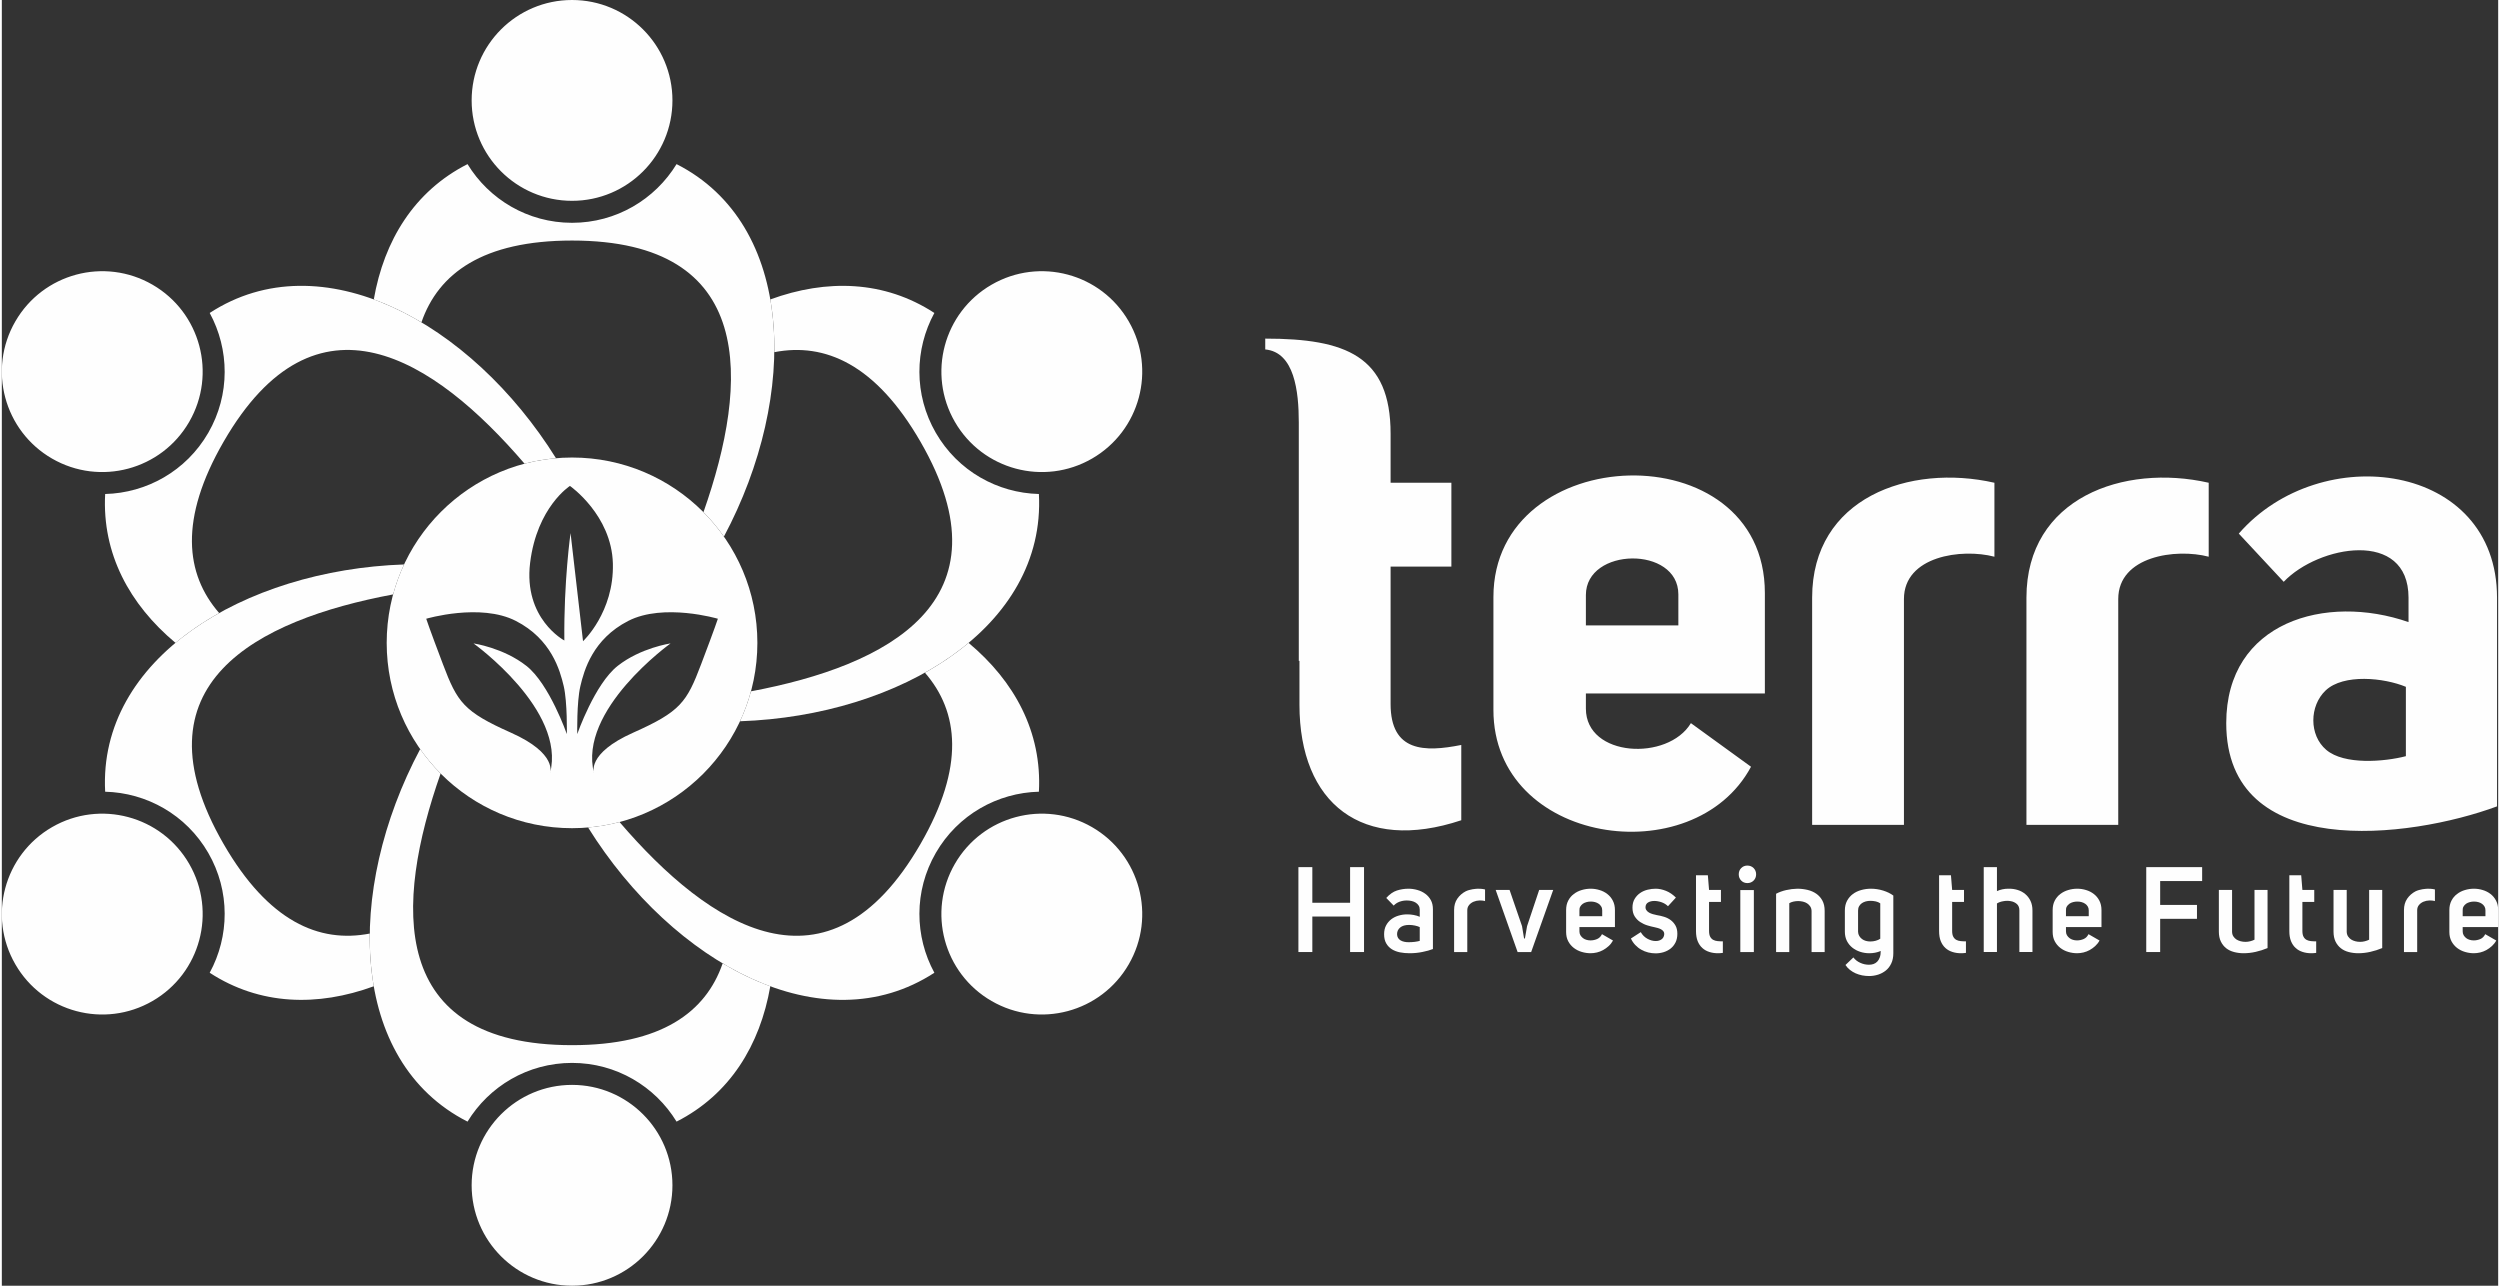 <?xml version="1.0" encoding="UTF-8"?>
<!DOCTYPE svg PUBLIC "-//W3C//DTD SVG 1.1//EN" "http://www.w3.org/Graphics/SVG/1.1/DTD/svg11.dtd">
<!-- Creator: CorelDRAW 2018 (64-Bit) -->
<svg xmlns="http://www.w3.org/2000/svg" xml:space="preserve" width="175px" height="90px" version="1.1" style="shape-rendering:geometricPrecision; text-rendering:geometricPrecision; image-rendering:optimizeQuality; fill-rule:evenodd; clip-rule:evenodd"
viewBox="0 0 980.8 505.15"
 xmlns:xlink="http://www.w3.org/1999/xlink">
 <rect x="0" y="0" width="980.8" height="505.15" fill="#333333" stroke="none"/>
 <defs>
  <style type="text/css">
   <![CDATA[
    .fil1 {fill:#FEFEFE}
    .fil0 {fill:#FEFEFE;fill-rule:nonzero}
   ]]>
  </style>
 </defs>
 <g id="Layer_x0020_1">
  <g id="_2519479635248">
   <g>
    <path class="fil0" d="M509.83 276.86l0 -17.21 -0.26 0 0 -93.66c0,-12.34 -1.74,-27.61 -13.18,-28.7l0 -4.25c31.55,0 49.25,6.78 49.25,37.35l0 19.28 23.88 0 0 32.95 -23.88 0 0 37.03 0 16.95c0,18.86 13.35,18.97 27.77,16.09l0 29.58c-38.88,12.96 -63.58,-6.54 -63.58,-45.41zm76.21 2.07l0 -44.37c0,-61.59 106.65,-65.19 106.65,-1.55l0 39.44 -70.32 0 0 5.97c0,19.15 32.26,20.71 41.26,5.7l23.62 17.13c-22.53,42.05 -101.21,30.52 -101.21,-22.32zm72.66 -45.41c0,-19.12 -36.33,-18.58 -36.33,0.26l0 11.94 36.33 0 0 -12.2zm124.18 -43.85l0 29.06c-12.89,-3.39 -35.55,-0.25 -35.55,16.61l0 88.75 -36.07 0 0 -89.27c0,-39.24 38.25,-52.73 71.62,-45.15zm84.19 0l0 29.06c-12.89,-3.39 -35.54,-0.24 -35.54,16.61l0 88.75 -36.07 0 0 -89.27c0,-39.24 38.24,-52.73 71.61,-45.15zm6.89 94.45c0,-39.9 39.18,-50.98 71.62,-39.7l0 -9.6c0,-27.06 -35.44,-20.55 -49.04,-6.23l-17.65 -18.94c32.19,-37.02 101.46,-28.02 101.46,25.17l0 82c-34.48,12.74 -106.39,21.65 -106.39,-32.7zm39.05 -12.84c-6.39,6.06 -6.58,17.56 0.26,23.35 7.05,5.98 22.74,4.68 31.27,2.47l0 -27.25c-8.56,-3.56 -24.48,-5.24 -31.53,1.43z"/>
    <path class="fil1" d="M85.39 240.86c-13.32,-15.33 -15.8,-36.92 1.75,-67.32 36.25,-62.78 82.68,-32.81 118.24,8.64 3.99,-1.06 8.12,-1.78 12.35,-2.15 -33.44,-53.57 -92.25,-85.6 -136.06,-57.07 7.75,14.23 8.13,32.04 -0.56,47.09 -8.7,15.07 -24.31,23.64 -40.51,24.04 -1.26,23.45 9.59,43.41 27.64,58.49 5.17,-4.32 10.91,-8.24 17.15,-11.72zm-80.09 -114.57c10.89,-18.88 35.02,-25.34 53.89,-14.44 18.86,10.89 25.33,35.02 14.43,53.89 -10.89,18.87 -35.02,25.33 -53.88,14.44 -18.87,-10.89 -25.34,-35.03 -14.44,-53.89z"/>
    <path class="fil1" d="M164.86 126.65c6.62,-19.2 24.07,-32.14 59.18,-32.14 72.49,0 69.75,55.2 51.63,106.72 2.94,2.97 5.63,6.18 8.03,9.61 29.68,-55.74 28.01,-122.68 -18.6,-146.36 -8.45,13.83 -23.68,23.06 -41.06,23.06 -17.4,0 -32.63,-9.23 -41.07,-23.06 -20.94,10.64 -32.8,30.01 -36.83,53.17 6.32,2.31 12.59,5.34 18.72,9zm59.17 -126.65c21.79,0 39.45,17.66 39.45,39.45 0,21.78 -17.66,39.45 -39.44,39.45 -21.79,0 -39.45,-17.67 -39.45,-39.45 0,-21.79 17.66,-39.45 39.44,-39.45z"/>
    <path class="fil1" d="M303.51 138.37c19.93,-3.87 39.87,4.78 57.42,35.17 36.24,62.78 -12.93,88.01 -66.6,98.08 -1.1,4.07 -2.55,8 -4.31,11.76 63.11,-2.17 120.24,-37.09 117.44,-89.29 -16.19,-0.4 -31.8,-8.97 -40.5,-24.04 -8.69,-15.05 -8.32,-32.86 -0.57,-47.09 -19.67,-12.81 -42.38,-13.4 -64.46,-5.31 1.15,6.64 1.68,13.58 1.58,20.72zm139.26 -12.08c10.9,18.86 4.43,43 -14.44,53.89 -18.87,10.89 -43,4.43 -53.89,-14.44 -10.89,-18.87 -4.43,-43 14.44,-53.89 18.87,-10.9 43,-4.44 53.89,14.44z"/>
    <path class="fil1" d="M362.68 264.3c13.31,15.32 15.8,36.92 -1.75,67.31 -36.25,62.79 -82.69,32.82 -118.24,-8.64 -3.99,1.06 -8.12,1.78 -12.35,2.15 33.43,53.57 92.25,85.6 136.05,57.07 -7.75,-14.23 -8.12,-32.04 0.57,-47.09 8.7,-15.06 24.31,-23.64 40.5,-24.04 1.26,-23.45 -9.58,-43.41 -27.63,-58.48 -5.17,4.31 -10.92,8.24 -17.15,11.72zm80.09 114.56c-10.89,18.88 -35.02,25.34 -53.89,14.44 -18.87,-10.89 -25.34,-35.01 -14.44,-53.89 10.89,-18.86 35.02,-25.33 53.89,-14.44 18.87,10.9 25.34,35.03 14.44,53.89z"/>
    <path class="fil1" d="M283.21 378.51c-6.62,19.19 -24.08,32.13 -59.17,32.13 -72.51,0 -69.76,-55.2 -51.64,-106.72 -2.94,-2.96 -5.63,-6.18 -8.03,-9.61 -29.68,55.74 -28.01,122.69 18.6,146.37 8.44,-13.83 23.68,-23.07 41.07,-23.07 17.39,0 32.61,9.24 41.06,23.07 20.93,-10.64 32.8,-30.02 36.83,-53.18 -6.32,-2.31 -12.59,-5.33 -18.72,-8.99zm-59.17 126.64c-21.79,0 -39.45,-17.66 -39.45,-39.45 0,-21.78 17.66,-39.45 39.45,-39.45 21.78,0 39.44,17.67 39.44,39.45 0,21.79 -17.66,39.45 -39.44,39.45z"/>
    <path class="fil1" d="M144.56 366.79c-19.93,3.87 -39.87,-4.78 -57.42,-35.18 -36.25,-62.78 12.92,-88.01 66.6,-98.07 1.1,-4.08 2.55,-8.01 4.3,-11.77 -63.1,2.17 -120.23,37.09 -117.44,89.29 16.2,0.4 31.81,8.98 40.51,24.04 8.69,15.05 8.31,32.86 0.56,47.09 19.68,12.82 42.39,13.4 64.47,5.31 -1.16,-6.63 -1.68,-13.57 -1.58,-20.71zm-139.26 12.07c-10.9,-18.86 -4.43,-42.99 14.44,-53.89 18.86,-10.89 42.99,-4.42 53.88,14.44 10.9,18.88 4.43,43 -14.43,53.89 -18.88,10.9 -43,4.44 -53.89,-14.44z"/>
    <path class="fil1" d="M224.04 179.76c40.21,0 72.81,32.6 72.81,72.82 0,40.21 -32.6,72.81 -72.81,72.81 -40.22,0 -72.83,-32.6 -72.83,-72.81 0,-40.22 32.61,-72.82 72.83,-72.82zm8.64 124.05c0,0 -3.18,-7.69 15.4,-15.96 18.58,-8.27 21.02,-11.97 26.64,-26.8 5.63,-14.82 6.61,-17.95 6.61,-17.95 0,0 -21.28,-6.28 -35.21,0.85 -13.93,7.13 -17.36,19.39 -18.82,25.66 -1.47,6.27 -1.22,18.81 -1.22,18.81 0,0 6.84,-19.67 15.89,-26.8 9.04,-7.12 20.78,-8.83 20.78,-8.83 0,0 -36.52,26.18 -30.07,51.02zm-11.67 -52.16c0,0 -16.13,-8.55 -13.45,-30.51 2.69,-21.95 15.65,-30.22 15.65,-30.22 0,0 16.38,11.41 16.87,30.51 0.49,19.1 -11.73,30.5 -11.73,30.5l-4.9 -42.48c0,0 -2.68,18.82 -2.44,42.2zm-5.62 52.16c0,0 3.18,-7.69 -15.4,-15.96 -18.58,-8.27 -21.03,-11.97 -26.65,-26.8 -5.62,-14.82 -6.6,-17.95 -6.6,-17.95 0,0 21.27,-6.28 35.2,0.85 13.94,7.13 17.36,19.39 18.83,25.66 1.46,6.27 1.22,18.81 1.22,18.81 0,0 -6.84,-19.67 -15.89,-26.8 -9.04,-7.12 -20.78,-8.83 -20.78,-8.83 0,0 36.51,26.18 30.07,51.02z"/>
   </g>
   <polygon class="fil0" points="514.89,374.05 509.42,374.05 509.42,340.69 514.89,340.69 514.89,354.69 529.73,354.69 529.73,340.69 535.2,340.69 535.2,374.05 529.73,374.05 529.73,360.1 514.89,360.1 "/>
   <path id="1" class="fil0" d="M557.09 357.37c0,-0.59 -0.14,-1.13 -0.43,-1.58 -0.28,-0.45 -0.65,-0.83 -1.13,-1.13 -0.47,-0.3 -1.01,-0.52 -1.62,-0.66 -0.62,-0.14 -1.25,-0.21 -1.91,-0.21 -0.97,0 -1.91,0.16 -2.83,0.49 -0.91,0.33 -1.68,0.84 -2.31,1.53l-2.92 -3.01c1.32,-1.47 2.71,-2.45 4.17,-2.92 1.46,-0.47 2.98,-0.71 4.55,-0.71 1.19,0 2.36,0.17 3.51,0.5 1.15,0.32 2.18,0.82 3.08,1.48 0.92,0.66 1.65,1.5 2.2,2.5 0.55,1 0.82,2.2 0.82,3.58l0 15.64c-1.13,0.45 -2.51,0.83 -4.12,1.15 -1.62,0.34 -3.32,0.5 -5.11,0.5 -1.29,0 -2.53,-0.12 -3.73,-0.35 -1.19,-0.24 -2.24,-0.64 -3.16,-1.2 -0.9,-0.57 -1.65,-1.33 -2.21,-2.29 -0.56,-0.96 -0.85,-2.16 -0.85,-3.6 0,-1.36 0.26,-2.52 0.78,-3.49 0.52,-0.97 1.2,-1.78 2.05,-2.43 0.85,-0.64 1.81,-1.12 2.9,-1.43 1.08,-0.32 2.19,-0.48 3.32,-0.48 0.88,0 1.74,0.08 2.59,0.24 0.85,0.16 1.63,0.39 2.36,0.71l0 -2.83zm-4.19 6.03c-1.52,0 -2.68,0.34 -3.49,1.01 -0.82,0.68 -1.23,1.55 -1.23,2.62 0,0.56 0.13,1.05 0.38,1.46 0.25,0.41 0.59,0.74 1.01,0.99 0.43,0.25 0.91,0.43 1.44,0.54 0.53,0.11 1.1,0.17 1.69,0.17 0.85,0 1.65,-0.05 2.41,-0.14 0.76,-0.1 1.41,-0.22 1.98,-0.38l0 -5.42c-0.53,-0.25 -1.17,-0.45 -1.91,-0.61 -0.74,-0.16 -1.5,-0.24 -2.28,-0.24z"/>
   <path id="2" class="fil0" d="M579.96 349.17c0.41,0 0.85,0.01 1.3,0.05 0.46,0.03 0.95,0.11 1.49,0.24l0 4.56c-0.57,-0.16 -1.2,-0.23 -1.89,-0.23 -0.09,0 -0.2,0 -0.33,0 -0.82,0.03 -1.57,0.19 -2.28,0.49 -0.71,0.3 -1.3,0.73 -1.77,1.3 -0.47,0.57 -0.71,1.25 -0.71,2.07l0 16.4 -5.18 0 0 -16.49c0,-1.76 0.42,-3.25 1.27,-4.48 0.85,-1.22 1.93,-2.18 3.25,-2.87 0.38,-0.19 0.81,-0.36 1.3,-0.5 0.48,-0.14 0.96,-0.25 1.43,-0.33 0.48,-0.08 0.9,-0.13 1.27,-0.16 0.38,-0.04 0.67,-0.05 0.85,-0.05z"/>
   <polygon id="3" class="fil0" points="604.02,349.64 609.53,349.64 600.87,374.05 595.54,374.05 586.92,349.64 592.38,349.64 597.28,363.88 598.08,368.73 598.41,368.73 599.26,363.88 "/>
   <path id="4" class="fil0" d="M624.26 374.52c-1.19,0 -2.37,-0.17 -3.53,-0.52 -1.17,-0.34 -2.2,-0.87 -3.11,-1.57 -0.92,-0.71 -1.65,-1.58 -2.2,-2.62 -0.55,-1.04 -0.82,-2.26 -0.82,-3.67l0 -8.58c0,-1.41 0.27,-2.65 0.82,-3.7 0.55,-1.06 1.28,-1.92 2.2,-2.61 0.91,-0.7 1.94,-1.22 3.11,-1.56 1.16,-0.35 2.34,-0.52 3.53,-0.52 1.16,0 2.31,0.17 3.46,0.52 1.15,0.34 2.17,0.86 3.06,1.56 0.9,0.69 1.62,1.55 2.17,2.61 0.55,1.05 0.83,2.29 0.83,3.7l0 6.69 -13.95 0 0 1.69c0,0.57 0.13,1.06 0.37,1.49 0.26,0.42 0.58,0.79 0.97,1.11 0.39,0.31 0.85,0.55 1.37,0.7 0.52,0.16 1.06,0.24 1.63,0.24 0.91,0 1.77,-0.18 2.61,-0.54 0.83,-0.36 1.47,-1 1.91,-1.91l4.33 2.5c-0.47,0.85 -1.04,1.58 -1.72,2.19 -0.67,0.61 -1.39,1.13 -2.17,1.56 -0.77,0.42 -1.57,0.73 -2.42,0.94 -0.85,0.2 -1.67,0.3 -2.45,0.3zm4.52 -16.87c0,-0.56 -0.12,-1.06 -0.38,-1.48 -0.25,-0.42 -0.59,-0.79 -1.01,-1.09 -0.42,-0.29 -0.9,-0.51 -1.43,-0.65 -0.54,-0.15 -1.09,-0.21 -1.65,-0.21 -0.57,0 -1.13,0.06 -1.67,0.21 -0.55,0.14 -1.04,0.36 -1.47,0.65 -0.42,0.3 -0.76,0.67 -1.01,1.11 -0.26,0.44 -0.36,0.96 -0.33,1.56l0 2.21 8.95 0 0 -2.31z"/>
   <path id="5" class="fil0" d="M649.72 369.72c0.04,0 0.08,0 0.14,0 0.88,0 1.64,-0.23 2.27,-0.69 0.62,-0.45 0.97,-1.14 1.03,-2.05 0,-0.44 -0.12,-0.8 -0.35,-1.1 -0.24,-0.3 -0.54,-0.55 -0.92,-0.76 -0.38,-0.2 -0.79,-0.37 -1.25,-0.5 -0.45,-0.12 -0.88,-0.23 -1.29,-0.32 -0.85,-0.16 -1.79,-0.4 -2.81,-0.71 -1.02,-0.31 -1.96,-0.76 -2.82,-1.32 -0.87,-0.56 -1.59,-1.31 -2.17,-2.21 -0.58,-0.91 -0.88,-2.06 -0.88,-3.44 0,-1.36 0.29,-2.5 0.85,-3.44 0.57,-0.95 1.28,-1.71 2.15,-2.31 0.86,-0.6 1.84,-1.03 2.92,-1.3 1.09,-0.27 2.15,-0.4 3.18,-0.4 1.32,0 2.68,0.29 4.08,0.85 1.4,0.56 2.69,1.45 3.88,2.64l-3.11 3.39c-0.69,-0.69 -1.53,-1.21 -2.52,-1.56 -0.98,-0.34 -1.94,-0.51 -2.85,-0.51 -0.91,0 -1.69,0.18 -2.35,0.54 -0.66,0.36 -1.02,0.92 -1.09,1.67 -0.06,0.54 0.04,1 0.31,1.39 0.27,0.4 0.62,0.72 1.06,0.97 0.44,0.25 0.93,0.45 1.48,0.61 0.55,0.16 1.08,0.29 1.58,0.38 0.98,0.15 1.94,0.38 2.9,0.68 0.96,0.3 1.81,0.73 2.57,1.3 0.75,0.57 1.37,1.27 1.86,2.14 0.49,0.86 0.73,1.94 0.73,3.23 0,1.29 -0.24,2.41 -0.71,3.37 -0.47,0.95 -1.1,1.75 -1.88,2.38 -0.79,0.63 -1.7,1.11 -2.73,1.44 -1.04,0.32 -2.11,0.49 -3.21,0.49 -0.97,0 -1.94,-0.12 -2.9,-0.35 -0.96,-0.24 -1.87,-0.6 -2.73,-1.09 -0.87,-0.48 -1.65,-1.09 -2.36,-1.84 -0.7,-0.73 -1.28,-1.59 -1.72,-2.56l3.87 -2.5c0.66,1.16 1.55,2.04 2.68,2.64 1.07,0.56 2.11,0.85 3.11,0.85z"/>
   <path id="6" class="fil0" d="M674.25 374.52c-1.19,0 -2.32,-0.16 -3.37,-0.5 -1.05,-0.32 -1.97,-0.84 -2.75,-1.55 -0.79,-0.71 -1.4,-1.61 -1.85,-2.71 -0.43,-1.1 -0.65,-2.42 -0.65,-3.96l0 -21.91 4.66 0 0.47 5.75 4.67 0 0 4.72 -4.67 0 0 11.4c0,0.97 0.15,1.73 0.45,2.28 0.3,0.56 0.7,0.96 1.2,1.23 0.5,0.27 1.08,0.43 1.72,0.49 0.65,0.07 1.33,0.09 2.05,0.09l0 4.53c-0.66,0.1 -1.31,0.14 -1.93,0.14z"/>
   <path id="7" class="fil0" d="M682.43 343.52c0,-0.98 0.31,-1.79 0.96,-2.46 0.64,-0.65 1.45,-0.98 2.42,-0.98 0.98,0 1.79,0.33 2.46,0.98 0.65,0.67 0.98,1.48 0.98,2.46 0,0.97 -0.33,1.79 -0.98,2.45 -0.67,0.66 -1.48,0.99 -2.46,0.99 -0.97,0 -1.78,-0.33 -2.42,-0.99 -0.65,-0.66 -0.96,-1.48 -0.96,-2.45zm5.93 30.53l-5.32 0 0 -24.36 5.32 0 0 24.36z"/>
   <path id="8" class="fil0" d="M716.18 357.84l0 16.21 -5.14 0 0 -16.16c-0.03,-0.69 -0.21,-1.28 -0.54,-1.77 -0.32,-0.49 -0.74,-0.88 -1.22,-1.2 -0.49,-0.31 -1.04,-0.54 -1.65,-0.68 -0.62,-0.14 -1.23,-0.22 -1.86,-0.22 -0.66,0 -1.3,0.08 -1.91,0.22 -0.61,0.14 -1.14,0.35 -1.58,0.63l0 19.18 -5.18 0 0 -22.9c1.19,-0.63 2.51,-1.11 3.95,-1.44 1.45,-0.33 2.91,-0.51 4.39,-0.54 1.38,0 2.72,0.16 4.03,0.47 1.3,0.31 2.45,0.82 3.44,1.51 0.98,0.69 1.78,1.59 2.38,2.69 0.59,1.1 0.89,2.43 0.89,4z"/>
   <path id="9" class="fil0" d="M733.59 379.04c0.63,0 1.22,-0.09 1.77,-0.28 0.55,-0.19 1.03,-0.49 1.46,-0.92 0.42,-0.42 0.76,-0.98 1.01,-1.67 0.26,-0.69 0.38,-1.54 0.38,-2.54 -0.72,0.31 -1.46,0.54 -2.21,0.68 -0.76,0.14 -1.51,0.21 -2.26,0.21 -1.23,0 -2.42,-0.18 -3.59,-0.56 -1.16,-0.38 -2.19,-0.92 -3.08,-1.63 -0.9,-0.71 -1.61,-1.59 -2.15,-2.63 -0.53,-1.06 -0.8,-2.28 -0.8,-3.66l0 -8.29c0,-1.48 0.29,-2.76 0.87,-3.85 0.59,-1.08 1.35,-1.96 2.29,-2.65 0.94,-0.7 2.03,-1.22 3.27,-1.56 1.24,-0.35 2.52,-0.52 3.84,-0.52 1.61,0 3.19,0.25 4.76,0.73 1.57,0.49 2.91,1.14 4.01,1.96l0 22.66c0,1.54 -0.27,2.88 -0.81,4.01 -0.53,1.13 -1.24,2.06 -2.14,2.78 -0.89,0.72 -1.91,1.26 -3.03,1.62 -1.14,0.36 -2.32,0.55 -3.54,0.55 -0.91,0 -1.81,-0.09 -2.71,-0.26 -0.89,-0.18 -1.75,-0.44 -2.57,-0.8 -0.82,-0.37 -1.57,-0.82 -2.26,-1.37 -0.69,-0.55 -1.27,-1.19 -1.74,-1.91l3.11 -2.97c0.69,0.91 1.59,1.62 2.71,2.12 1.11,0.51 2.25,0.75 3.41,0.75zm0.57 -25.11c-0.63,0 -1.23,0.08 -1.82,0.23 -0.58,0.16 -1.09,0.39 -1.53,0.69 -0.43,0.3 -0.8,0.69 -1.08,1.18 -0.28,0.49 -0.42,1.06 -0.42,1.72l0 8.34c0.02,0.63 0.18,1.17 0.47,1.65 0.28,0.47 0.64,0.87 1.08,1.2 0.44,0.33 0.94,0.57 1.51,0.73 0.56,0.16 1.15,0.23 1.74,0.23 0.73,0 1.43,-0.09 2.12,-0.28 0.7,-0.19 1.29,-0.45 1.8,-0.8l0 -13.9c-0.48,-0.35 -1.06,-0.6 -1.75,-0.76 -0.69,-0.15 -1.4,-0.23 -2.12,-0.23z"/>
   <path id="10" class="fil0" d="M769.76 374.52c-1.19,0 -2.32,-0.16 -3.37,-0.5 -1.05,-0.32 -1.97,-0.84 -2.76,-1.55 -0.78,-0.71 -1.39,-1.61 -1.84,-2.71 -0.44,-1.1 -0.65,-2.42 -0.65,-3.96l0 -21.91 4.66 0 0.47 5.75 4.66 0 0 4.72 -4.66 0 0 11.4c0,0.97 0.15,1.73 0.45,2.28 0.3,0.56 0.7,0.96 1.2,1.23 0.5,0.27 1.08,0.43 1.72,0.49 0.64,0.07 1.33,0.09 2.05,0.09l0 4.53c-0.66,0.1 -1.31,0.14 -1.93,0.14z"/>
   <path id="11" class="fil0" d="M788.3 349.17c0.12,0 0.27,0 0.42,0 1.17,0 2.29,0.17 3.37,0.52 1.08,0.34 2.05,0.87 2.9,1.58 0.85,0.71 1.53,1.59 2.05,2.66 0.52,1.07 0.78,2.33 0.78,3.77l0 16.35 -5.14 0 0 -16.4c0,-1.07 -0.33,-1.89 -0.99,-2.47 -0.66,-0.58 -1.45,-0.95 -2.35,-1.11 -0.47,-0.09 -0.96,-0.14 -1.44,-0.14 -0.49,0 -0.98,0.05 -1.49,0.14 -1,0.16 -1.85,0.46 -2.54,0.9l0 19.08 -5.19 0 0 -33.36 5.19 0 0 9.42c1.41,-0.63 2.89,-0.94 4.43,-0.94z"/>
   <path id="12" class="fil0" d="M815.42 374.52c-1.2,0 -2.38,-0.17 -3.54,-0.52 -1.16,-0.34 -2.2,-0.87 -3.11,-1.57 -0.91,-0.71 -1.64,-1.58 -2.19,-2.62 -0.55,-1.04 -0.82,-2.26 -0.82,-3.67l0 -8.58c0,-1.41 0.27,-2.65 0.82,-3.7 0.55,-1.06 1.28,-1.92 2.19,-2.61 0.91,-0.7 1.95,-1.22 3.11,-1.56 1.16,-0.35 2.34,-0.52 3.54,-0.52 1.16,0 2.31,0.17 3.46,0.52 1.14,0.34 2.16,0.86 3.06,1.56 0.89,0.69 1.62,1.55 2.17,2.61 0.55,1.05 0.83,2.29 0.83,3.7l0 6.69 -13.95 0 0 1.69c0,0.57 0.12,1.06 0.37,1.49 0.25,0.42 0.58,0.79 0.97,1.11 0.39,0.31 0.85,0.55 1.36,0.7 0.53,0.16 1.06,0.24 1.63,0.24 0.91,0 1.78,-0.18 2.62,-0.54 0.83,-0.36 1.47,-1 1.9,-1.91l4.34 2.5c-0.47,0.85 -1.05,1.58 -1.72,2.19 -0.67,0.61 -1.4,1.13 -2.17,1.56 -0.77,0.42 -1.58,0.73 -2.43,0.94 -0.85,0.2 -1.66,0.3 -2.44,0.3zm4.52 -16.87c0,-0.56 -0.13,-1.06 -0.38,-1.48 -0.25,-0.42 -0.59,-0.79 -1.02,-1.09 -0.42,-0.29 -0.9,-0.51 -1.43,-0.65 -0.53,-0.15 -1.08,-0.21 -1.65,-0.21 -0.56,0 -1.12,0.06 -1.67,0.21 -0.55,0.14 -1.04,0.36 -1.46,0.65 -0.43,0.3 -0.77,0.67 -1.02,1.11 -0.25,0.44 -0.36,0.96 -0.32,1.56l0 2.21 8.95 0 0 -2.31z"/>
   <polygon id="13" class="fil0" points="848,355.54 862.46,355.54 862.46,361 848,361 848,374.05 842.53,374.05 842.53,340.69 864.49,340.69 864.49,346.16 848,346.16 "/>
   <path id="14" class="fil0" d="M880.81 374.52c-1.32,0 -2.57,-0.16 -3.76,-0.47 -1.2,-0.31 -2.24,-0.81 -3.12,-1.5 -0.87,-0.7 -1.58,-1.57 -2.09,-2.65 -0.52,-1.07 -0.78,-2.35 -0.78,-3.86l0 -16.4 5.19 0 0 16.5c0.02,0.69 0.2,1.28 0.51,1.76 0.31,0.49 0.72,0.89 1.2,1.21 0.49,0.31 1.04,0.55 1.65,0.7 0.61,0.16 1.25,0.24 1.91,0.24 0.63,0 1.25,-0.08 1.87,-0.24 0.61,-0.15 1.16,-0.36 1.67,-0.61l0 -19.56 5.13 0 0 22.85c-1.51,0.63 -3.06,1.13 -4.66,1.49 -1.61,0.36 -3.18,0.54 -4.72,0.54z"/>
   <path id="15" class="fil0" d="M907.37 374.52c-1.19,0 -2.32,-0.16 -3.37,-0.5 -1.05,-0.32 -1.97,-0.84 -2.75,-1.55 -0.79,-0.71 -1.4,-1.61 -1.85,-2.71 -0.44,-1.1 -0.65,-2.42 -0.65,-3.96l0 -21.91 4.66 0 0.47 5.75 4.66 0 0 4.72 -4.66 0 0 11.4c0,0.97 0.15,1.73 0.45,2.28 0.3,0.56 0.7,0.96 1.2,1.23 0.5,0.27 1.08,0.43 1.72,0.49 0.64,0.07 1.33,0.09 2.05,0.09l0 4.53c-0.66,0.1 -1.31,0.14 -1.93,0.14z"/>
   <path id="16" class="fil0" d="M925.86 374.52c-1.32,0 -2.57,-0.16 -3.77,-0.47 -1.2,-0.31 -2.23,-0.81 -3.11,-1.5 -0.88,-0.7 -1.58,-1.57 -2.1,-2.65 -0.51,-1.07 -0.77,-2.35 -0.77,-3.86l0 -16.4 5.18 0 0 16.5c0.03,0.69 0.21,1.28 0.52,1.76 0.31,0.49 0.72,0.89 1.2,1.21 0.49,0.31 1.04,0.55 1.65,0.7 0.61,0.16 1.25,0.24 1.91,0.24 0.63,0 1.25,-0.08 1.86,-0.24 0.61,-0.15 1.17,-0.36 1.67,-0.61l0 -19.56 5.14 0 0 22.85c-1.51,0.63 -3.06,1.13 -4.67,1.49 -1.6,0.36 -3.17,0.54 -4.71,0.54z"/>
   <path id="17" class="fil0" d="M953.17 349.17c0.41,0 0.84,0.01 1.3,0.05 0.45,0.03 0.94,0.11 1.48,0.24l0 4.56c-0.57,-0.16 -1.19,-0.23 -1.89,-0.23 -0.09,0 -0.2,0 -0.32,0 -0.83,0.03 -1.58,0.19 -2.29,0.49 -0.71,0.3 -1.3,0.73 -1.77,1.3 -0.47,0.57 -0.7,1.25 -0.7,2.07l0 16.4 -5.19 0 0 -16.49c0,-1.76 0.43,-3.25 1.27,-4.48 0.85,-1.22 1.93,-2.18 3.25,-2.87 0.38,-0.19 0.81,-0.36 1.3,-0.5 0.49,-0.14 0.96,-0.25 1.43,-0.33 0.48,-0.08 0.91,-0.13 1.28,-0.16 0.38,-0.04 0.66,-0.05 0.85,-0.05z"/>
   <path id="18" class="fil0" d="M971.28 374.52c-1.19,0 -2.37,-0.17 -3.53,-0.52 -1.17,-0.34 -2.2,-0.87 -3.11,-1.57 -0.91,-0.71 -1.64,-1.58 -2.19,-2.62 -0.55,-1.04 -0.83,-2.26 -0.83,-3.67l0 -8.58c0,-1.41 0.28,-2.65 0.83,-3.7 0.55,-1.06 1.28,-1.92 2.19,-2.61 0.91,-0.7 1.94,-1.22 3.11,-1.56 1.16,-0.35 2.34,-0.52 3.53,-0.52 1.16,0 2.32,0.17 3.46,0.52 1.15,0.34 2.17,0.86 3.07,1.56 0.89,0.69 1.61,1.55 2.16,2.61 0.56,1.05 0.83,2.29 0.83,3.7l0 6.69 -13.94 0 0 1.69c0,0.57 0.12,1.06 0.37,1.49 0.25,0.42 0.57,0.79 0.96,1.11 0.4,0.31 0.85,0.55 1.37,0.7 0.52,0.16 1.06,0.24 1.63,0.24 0.91,0 1.78,-0.18 2.61,-0.54 0.84,-0.36 1.47,-1 1.91,-1.91l4.34 2.5c-0.47,0.85 -1.05,1.58 -1.73,2.19 -0.67,0.61 -1.39,1.13 -2.16,1.56 -0.77,0.42 -1.58,0.73 -2.43,0.94 -0.85,0.2 -1.66,0.3 -2.45,0.3zm4.52 -16.87c0,-0.56 -0.12,-1.06 -0.37,-1.48 -0.25,-0.42 -0.59,-0.79 -1.02,-1.09 -0.42,-0.29 -0.9,-0.51 -1.43,-0.65 -0.54,-0.15 -1.09,-0.21 -1.65,-0.21 -0.56,0 -1.13,0.06 -1.67,0.21 -0.55,0.14 -1.04,0.36 -1.47,0.65 -0.42,0.3 -0.76,0.67 -1.01,1.11 -0.25,0.44 -0.36,0.96 -0.32,1.56l0 2.21 8.94 0 0 -2.31z"/>
  </g>
 </g>
</svg>
